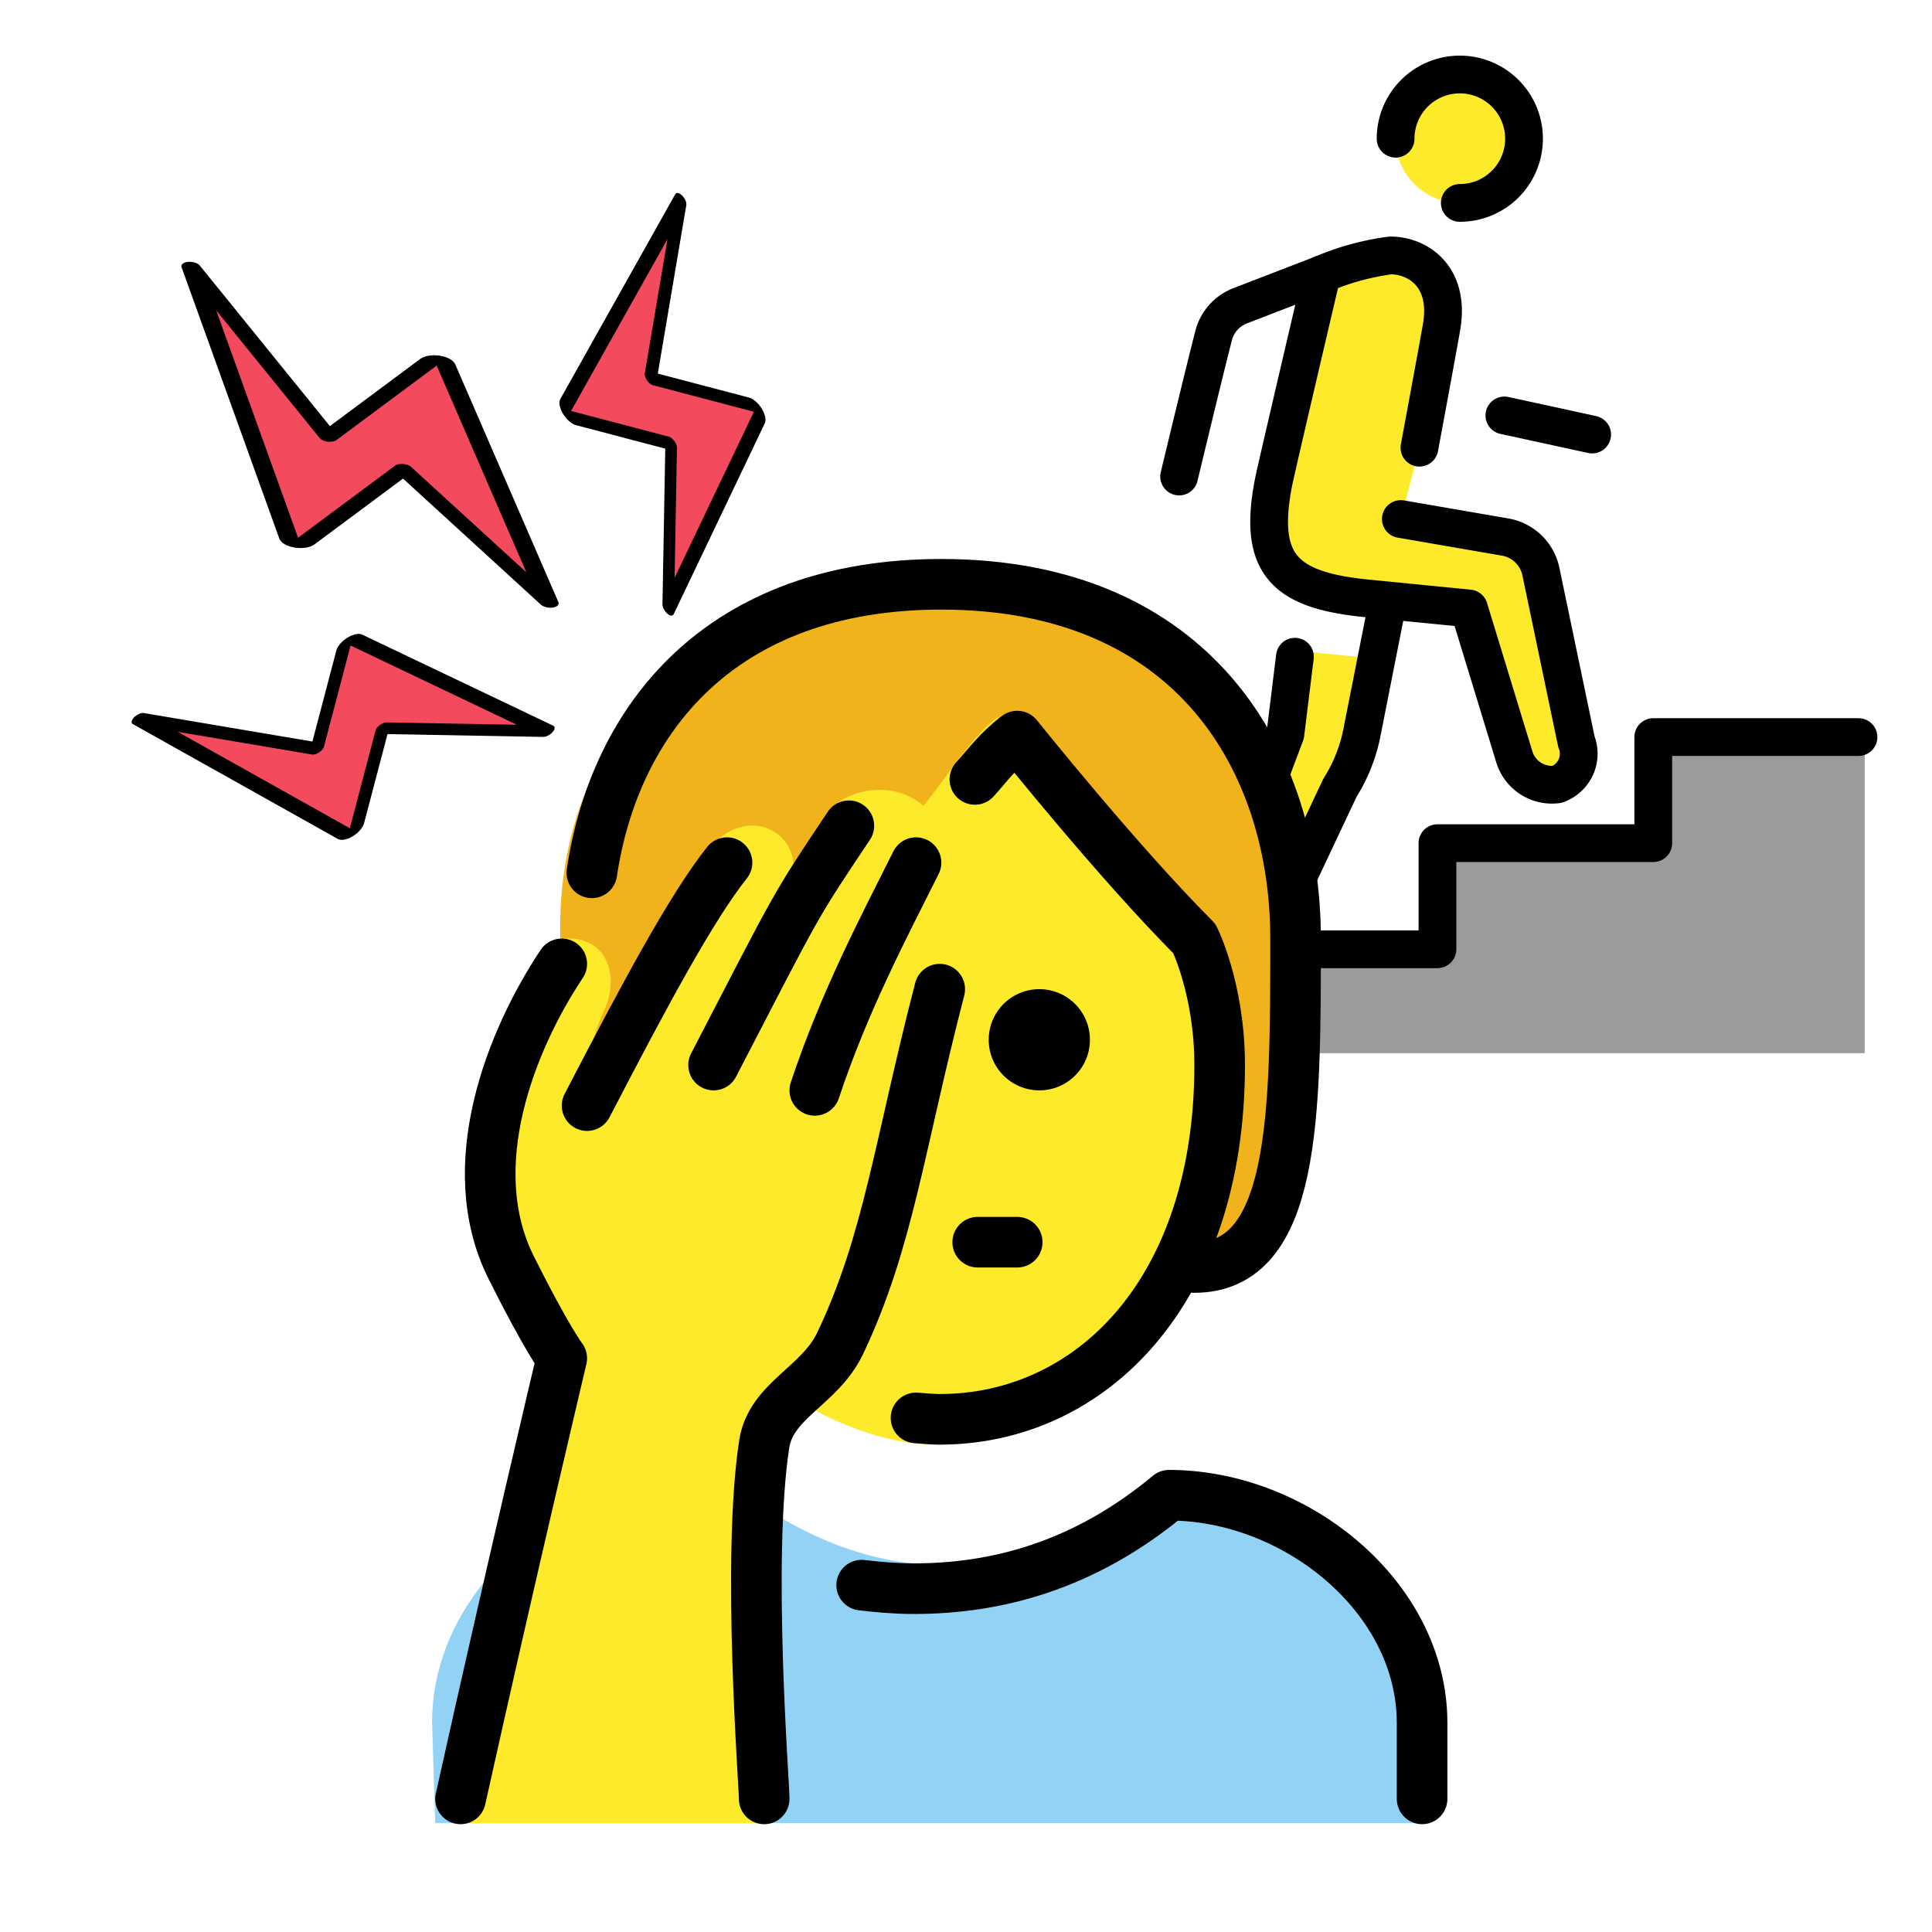 <?xml version="1.0" encoding="UTF-8" standalone="no"?>
<svg
   xmlns:dc="http://purl.org/dc/elements/1.1/"
   xmlns:cc="http://creativecommons.org/ns#"
   xmlns:rdf="http://www.w3.org/1999/02/22-rdf-syntax-ns#"
   xmlns:svg="http://www.w3.org/2000/svg"
   xmlns="http://www.w3.org/2000/svg"
   xmlns:sodipodi="http://sodipodi.sourceforge.net/DTD/sodipodi-0.dtd"
   xmlns:inkscape="http://www.inkscape.org/namespaces/inkscape"
   inkscape:version="1.0beta2 (2b71d25, 2019-12-03)"
   sodipodi:docname="headacheStairs.svg"
   version="1.1"
   viewBox="0 0 72 72"
   y="0"
   x="0"
   id="emoji">
  <defs
     id="defs1451" />
  <sodipodi:namedview
     inkscape:current-layer="g267"
     inkscape:window-maximized="0"
     inkscape:window-y="80"
     inkscape:window-x="211"
     inkscape:cy="31.752212"
     inkscape:cx="36"
     inkscape:zoom="9.4166667"
     showguides="false"
     showgrid="false"
     id="namedview1449"
     inkscape:window-height="844"
     inkscape:window-width="1234"
     inkscape:pageshadow="2"
     inkscape:pageopacity="0"
     guidetolerance="10"
     gridtolerance="10"
     objecttolerance="10"
     borderopacity="1"
     inkscape:document-rotation="0"
     bordercolor="#666666"
     pagecolor="#ffffff">
    <sodipodi:guide
       id="guide1455"
       orientation="0,-1"
       position="12.611,73.376" />
  </sodipodi:namedview>
  <g
     transform="matrix(0.664,0,0,0.664,26.054,-3.444)"
     id="g2738">
    <g
       id="hair-1" />
    <g
       id="skin-1" />
    <g
       id="skin-shadow-6" />
    <g
       transform="matrix(-0.991,0,0,0.991,80.813,1.707)"
       id="g267">
      <g
         id="color-7" />
      <g
         transform="matrix(-1.069,0,0,1.069,72.316,-2.964)"
         id="g1218">
        <g
           id="color-8">
          <polygon
             fill="#9b9b9a"
             points="53.118,61.853 53.118,45.107 41.915,45.107 41.915,50.728 30.481,50.728 30.481,56.349 19.242,56.349 19.242,61.853 "
             id="polygon1175" />
        </g>
        <g
           id="skin-5">
          <path
             inkscape:connector-curvature="0"
             fill="#fcea2b"
             d="m 28.542,33.555 5.557,0.96 a 2.343,2.343 0 0 1 1.873,1.873 l 1.87,8.96 a 1.724,1.724 0 0 1 -1.031,2.267 2.082,2.082 0 0 1 -2.27,-1.502 l -2.39,-7.82 -5.169,-0.511 c -4.473,-0.402 -6.063,-1.671 -5.187,-6.156 0.154,-0.791 2.562,-11.038 2.562,-11.038 a 13.847,13.847 0 0 1 3.629,-0.998 c 1.47,0 3.164,1.124 2.717,3.768 -0.173,1.022 -1.176,6.417 -1.176,6.417 z"
             id="path1178" />
          <path
             inkscape:connector-curvature="0"
             fill="#fcea2b"
             d="m 27.056,40.939 -0.548,3.787 a 8.604,8.604 0 0 1 -1.192,3.066 L 22.634,53.48 a 2.03,2.03 0 0 1 -2.436,0.834 c -0.719,-0.362 -0.828,-1.493 -0.387,-2.417 l 2.614,-6.949 0.505,-4.428 z"
             id="path1180" />
          <circle
             cx="31.665"
             cy="13.406"
             r="3.402"
             fill="#fcea2b"
             id="circle1182" />
        </g>
        <g
           id="line-8">
          <line
             x1="38.678"
             x2="34.027"
             y1="29.079"
             y2="28.067"
             fill="none"
             stroke="#000"
             stroke-linecap="round"
             stroke-linejoin="round"
             stroke-width="2"
             id="line1185" />
          <path
             inkscape:connector-curvature="0"
             fill="none"
             stroke="#000"
             stroke-linecap="round"
             stroke-linejoin="round"
             stroke-width="2"
             d="m 27.741,38.49 -1.233,6.236 a 8.604,8.604 0 0 1 -1.192,3.066 L 22.634,53.48 a 2.03,2.03 0 0 1 -2.436,0.834 c -0.719,-0.362 -0.828,-1.493 -0.387,-2.417 l 2.614,-6.949 0.505,-4.098"
             id="path1187" />
          <path
             inkscape:connector-curvature="0"
             fill="none"
             stroke="#000"
             stroke-linecap="round"
             stroke-linejoin="round"
             stroke-width="2"
             d="m 28.542,33.555 5.557,0.96 a 2.343,2.343 0 0 1 1.873,1.873 l 1.87,8.96 a 1.724,1.724 0 0 1 -1.031,2.267 2.082,2.082 0 0 1 -2.27,-1.502 l -2.39,-7.82 -5.169,-0.511 c -4.473,-0.402 -6.063,-1.671 -5.187,-6.156 0.154,-0.791 2.562,-11.038 2.562,-11.038 a 13.847,13.847 0 0 1 3.629,-0.998 c 1.47,0 3.164,1.124 2.717,3.768 -0.173,1.022 -1.176,6.417 -1.176,6.417"
             id="path1189" />
          <polyline
             fill="none"
             stroke="#000"
             stroke-linecap="round"
             stroke-linejoin="round"
             stroke-width="2"
             points="52.788 45.107 41.915 45.107 41.915 50.728 30.481 50.728 30.481 56.349 19.242 56.349 19.242 61.193"
             id="polyline1191" />
          <path
             inkscape:connector-curvature="0"
             fill="none"
             stroke="#000"
             stroke-linecap="round"
             stroke-linejoin="round"
             stroke-width="2"
             d="m 16.796,31.303 c 0,0 1.448,-6.025 1.806,-7.379 A 2.309,2.309 0 0 1 20.03,22.257 l 4.327,-1.669"
             id="path1193" />
          <path
             inkscape:connector-curvature="0"
             fill="none"
             stroke="#000"
             stroke-linecap="round"
             stroke-linejoin="round"
             stroke-width="2"
             d="m 28.264,13.406 a 3.402,3.402 0 1 1 3.402,3.402"
             id="path1195" />
        </g>
      </g>
    </g>
  </g>
  <g
     id="skin-shadow" />
  <g
     transform="translate(-6.736,1.325)"
     id="g1560">
    <g
       id="g1475"
       transform="matrix(0.943,0,0,0.943,7.868,9.134)">
      <g
         id="color">
        <path
           id="path1415"
           d="M 16,60.958 15.875,57 c 0,-5.875 6.133,-10 11.125,-10 6,5 12,5 18,0 4.994,0 10,5.006 10,10 v 3.958"
           fill="#92D3F5"
           inkscape:connector-curvature="0" />
      </g>
      <g
         id="hair">
        <path
           id="path1418"
           d="m 25.771,39 c -4,0 -4.832,-6.5 -4.832,-13.5 0,-7 4.832,-13.5 14.832,-13.5 10,0 14,7 14,14 0,7 0,13 -4,13"
           fill="#F1B31C"
           inkscape:connector-curvature="0" />
      </g>
      <g
         id="skin">
        <path
           id="path1421"
           d="M 28.844,43.094 C 29.595,44.012 32.852,46 35.75,46 c 5.936,0 11.125,-5.25 11.125,-14.25 0,-3 -1,-5 -1,-5 -3,-2.999 -7.656,-9.499 -7.656,-9.499 -1.121,0.841 -2.074,2.548 -3.324,3.978"
           fill="#FCEA2B"
           inkscape:connector-curvature="0" />
        <path
           id="path1423"
           d="m 28.875,60.958 c 0.005,-0.57 -0.697,-10.409 0,-14.972 0.267,-1.746 2,-1.986 3,-3.986 3,-6 1.833,-8.333 4,-14 1.13,-2.954 -1.565,-3.724 -3.127,-0.6 L 35.756,23.606 C 36.96,20.291 33.168,19.166 31.5,21 l -1.827,3.627 C 31.242,22.273 28.691,20.478 27,22.252 25.421,23.907 23.376,28.546 21.875,33 c 0,0 -0.117,-2.194 0.812,-4.188 C 23.252,27.602 22.916,25.863 21,26 c -0.997,0.071 -1.764,2.773 -2.54,5.667 -0.78,2.907 0.088,7.156 0.72,8.421 1.414,2.828 1.695,2.898 1.695,2.898 0,0 -2,8.972 -4,17.972"
           fill="#FCEA2B"
           inkscape:connector-curvature="0" />
      </g>
      <g
         id="line">
        <path
           id="path1427"
           d="M 22.189,23.402 C 23.088,17.366 27.244,12 36,12 c 10,0 14,7 14,14 0,7 0,13 -4,13"
           stroke-width="2"
           stroke-linejoin="round"
           stroke-linecap="round"
           stroke="#000000"
           fill="none"
           inkscape:connector-curvature="0" />
        <path
           id="path1429"
           d="m 41.873,30 c 0,1.105 -0.895,2 -2,2 -1.104,0 -2,-0.895 -2,-2 0,-1.105 0.896,-2 2,-2 1.105,0 2,0.895 2,2"
           inkscape:connector-curvature="0" />
        <path
           id="path1431"
           d="m 37.438,38 c 1.75,0 -0.875,0 1.562,0"
           stroke-width="2"
           stroke-linejoin="round"
           stroke-linecap="round"
           stroke="#000000"
           fill="none"
           inkscape:connector-curvature="0" />
        <path
           id="path1433"
           d="m 55,60 v -3 c 0,-4.994 -5.006,-9 -10,-9 -3.365,2.803 -6.839,3.693 -10.094,3.693 -0.704,0 -1.442,-0.066 -2.054,-0.14"
           stroke-width="2"
           stroke-linejoin="round"
           stroke-linecap="round"
           stroke="#000000"
           fill="none"
           inkscape:connector-curvature="0" />
        <path
           id="path1435"
           d="M 32.346,21.542 C 30.155,24.828 30.447,24.346 27,31"
           stroke-width="2"
           stroke-miterlimit="10"
           stroke-linejoin="round"
           stroke-linecap="round"
           stroke="#000000"
           fill="none"
           inkscape:connector-curvature="0" />
        <path
           id="path1437"
           d="m 22,32.602 c 2.25,-4.333 4.109,-7.81 5.531,-9.602"
           stroke-width="2"
           stroke-miterlimit="10"
           stroke-linejoin="round"
           stroke-linecap="round"
           stroke="#000000"
           fill="none"
           inkscape:connector-curvature="0" />
        <path
           id="path1439"
           d="m 17,60 c 2,-9 4,-17.411 4,-17.411 0,0 -0.586,-0.76 -2,-3.589 -2,-4 0,-9 2,-12"
           stroke-width="2"
           stroke-miterlimit="10"
           stroke-linejoin="round"
           stroke-linecap="round"
           stroke="#000000"
           fill="none"
           inkscape:connector-curvature="0" />
        <path
           id="path1441"
           d="m 35,23 c -1.283,2.565 -2.826,5.477 -4,9"
           stroke-width="2"
           stroke-miterlimit="10"
           stroke-linejoin="round"
           stroke-linecap="round"
           stroke="#000000"
           fill="none"
           inkscape:connector-curvature="0" />
        <path
           id="path1443"
           d="m 29,60 c 0.005,-0.57 -0.697,-9.451 0,-14.014 0.267,-1.746 2.191,-2.289 3,-3.986 1.906,-4 2.334,-7.806 3.937,-14"
           stroke-width="2"
           stroke-miterlimit="10"
           stroke-linejoin="round"
           stroke-linecap="round"
           stroke="#000000"
           fill="none"
           inkscape:connector-curvature="0" />
        <path
           id="path1445"
           d="m 37.326,19.711 c 0.511,-0.56 0.906,-1.135 1.674,-1.711 0,0 4,5 7,8 0,0 1,2.001 1,5 0,9 -5.127,14 -11.063,14 C 35.718,45 35.377,44.977 35,44.944"
           stroke-width="2"
           stroke-linejoin="round"
           stroke-linecap="round"
           stroke="#000000"
           fill="none"
           inkscape:connector-curvature="0" />
      </g>
    </g>
    <g
       id="g1519"
       transform="matrix(0.116,0,0,0.116,7.861,2.601)">
      <g
         id="layer1"
         inkscape:label="layer1" />
      <g
         id="g315-6-9"
         transform="matrix(0.451,0,0,0.493,10.633,1.636)">
        <g
           id="hair-6-1" />
        <g
           id="skin-2-7" />
        <g
           id="skin-shadow-7-2" />
        <g
           id="g1599"
           transform="translate(26.615,2.028)">
          <g
             id="g1613"
             transform="translate(-11.09,-10.138)">
            <g
               id="g1218-4-6-9-8-7-7"
               transform="matrix(-3.725,2.533,-5.76,-2.226,535.479,216.692)">
              <path
                 style="fill:#f44a5d;fill-opacity:1"
                 id="path292-7-9-8-0-5-8-8-1"
                 d="M 48.145,3.866 16.318,37.99 c -0.603,0.646 -0.114,1.659 0.801,1.659 H 36.226 L 19.152,67.188 c -0.166,0.268 0.215,0.536 0.442,0.311 l 36.063,-35.704 c 0.644,-0.637 0.163,-1.688 -0.772,-1.688 H 36.385 Z"
                 stroke="none"
                 fill="#FCEA2B"
                 inkscape:connector-curvature="0" />
              <g
                 id="line-0-3-0-3-4-3-4-8">
                <path
                   inkscape:connector-curvature="0"
                   fill="none"
                   stroke="#000000"
                   stroke-linecap="round"
                   stroke-linejoin="round"
                   stroke-miterlimit="10"
                   stroke-width="2"
                   d="M 48.163,4.441 16.322,37.782 c -0.617,0.646 -0.117,1.659 0.82,1.659 H 36.225 L 17.921,68.274 55.648,31.795 c 0.659,-0.637 0.167,-1.688 -0.791,-1.688 H 36.385 Z"
                   id="path298-3-6-4-2-9-5-1-7" />
              </g>
            </g>
            <g
               transform="matrix(-3.76,-0.904,-1.643,-4.596,603.784,396.567)"
               id="g1218-4-6-9-8-7-7-4">
              <path
                 inkscape:connector-curvature="0"
                 fill="#FCEA2B"
                 stroke="none"
                 d="M 48.145,3.866 16.318,37.99 c -0.603,0.646 -0.114,1.659 0.801,1.659 H 36.226 L 19.152,67.188 c -0.166,0.268 0.215,0.536 0.442,0.311 l 36.063,-35.704 c 0.644,-0.637 0.163,-1.688 -0.772,-1.688 H 36.385 Z"
                 id="path292-7-9-8-0-5-8-8-1-0"
                 style="fill:#f44a5d;fill-opacity:1" />
              <g
                 id="line-0-3-0-3-4-3-4-8-0">
                <path
                   id="path298-3-6-4-2-9-5-1-7-9"
                   d="M 48.163,4.441 16.322,37.782 c -0.617,0.646 -0.117,1.659 0.82,1.659 H 36.225 L 17.921,68.274 55.648,31.795 c 0.659,-0.637 0.167,-1.688 -0.791,-1.688 H 36.385 Z"
                   stroke-width="2"
                   stroke-miterlimit="10"
                   stroke-linejoin="round"
                   stroke-linecap="round"
                   stroke="#000000"
                   fill="none"
                   inkscape:connector-curvature="0" />
              </g>
            </g>
            <g
               id="g1218-4-6-9-8-7-7-4-3"
               transform="matrix(-0.988,3.438,-5.028,1.502,399.271,240.34)">
              <path
                 style="fill:#f44a5d;fill-opacity:1"
                 id="path292-7-9-8-0-5-8-8-1-0-7"
                 d="M 48.145,3.866 16.318,37.99 c -0.603,0.646 -0.114,1.659 0.801,1.659 H 36.226 L 19.152,67.188 c -0.166,0.268 0.215,0.536 0.442,0.311 l 36.063,-35.704 c 0.644,-0.637 0.163,-1.688 -0.772,-1.688 H 36.385 Z"
                 stroke="none"
                 fill="#FCEA2B"
                 inkscape:connector-curvature="0" />
              <g
                 id="line-0-3-0-3-4-3-4-8-0-5">
                <path
                   inkscape:connector-curvature="0"
                   fill="none"
                   stroke="#000000"
                   stroke-linecap="round"
                   stroke-linejoin="round"
                   stroke-miterlimit="10"
                   stroke-width="2"
                   d="M 48.163,4.441 16.322,37.782 c -0.617,0.646 -0.117,1.659 0.82,1.659 H 36.225 L 17.921,68.274 55.648,31.795 c 0.659,-0.637 0.167,-1.688 -0.791,-1.688 H 36.385 Z"
                   id="path298-3-6-4-2-9-5-1-7-9-7" />
              </g>
            </g>
          </g>
        </g>
      </g>
    </g>
  </g>
</svg>
